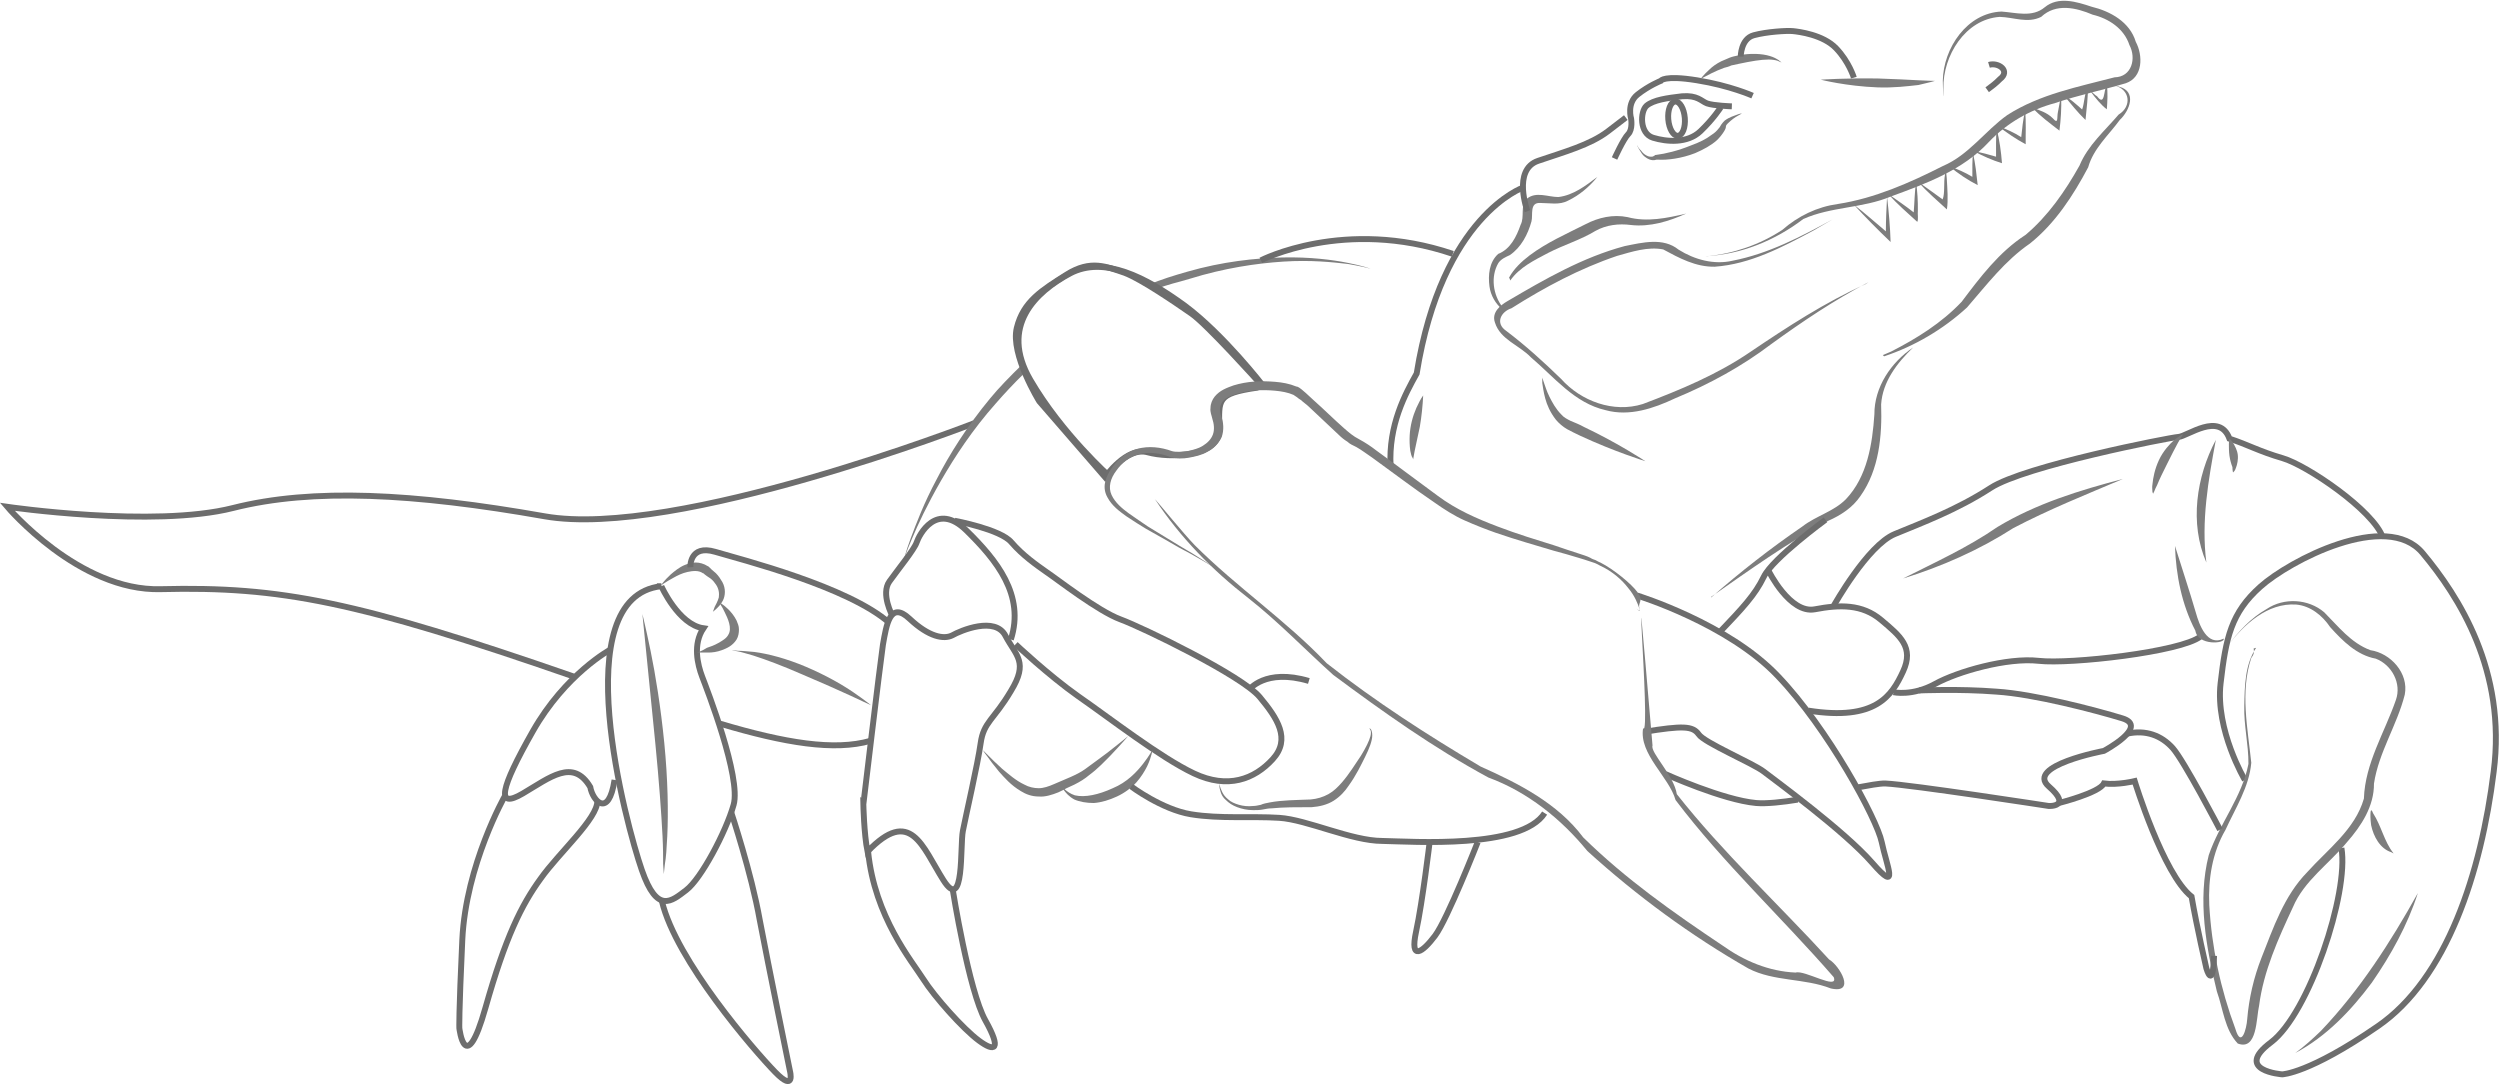 <svg xmlns="http://www.w3.org/2000/svg" viewBox="0 0 422 183">
  <path fill="none" stroke="#6d6d6d" stroke-miterlimit="10" d="M164.427 71.44s-50.392 19.61-72.492 15.71c-22.1-3.9-39.2-4.8-52.6-1.4-13.4 3.4-38.1-.2-38.1-.2s12.1 14.3 25.9 13.9c20.2-.5 33.133 2.057 69.733 14.757m24.66 7.943c10.988 3.27 19.332 4.645 25.407 2.9" class="st18"/>
  <path fill="none" stroke="#6d6d6d" stroke-miterlimit="10" d="M103.035 109.65s-7.6 4.1-13.1 13.8c-5.5 9.7-6.3 13.2-1.7 10.5 4.6-2.7 8.5-6 11.4-1.1.4 2.3 3.1 5.4 4.1-1.2" class="st18"/>
  <path fill="none" stroke="#6d6d6d" stroke-miterlimit="10" d="M111.635 98.95s2.9 6.5 7.1 7.1c-1.8 2.7-1 6.1-.2 8.2.8 2.1 6.6 17 5.3 21.6-1.3 4.6-5.5 12.5-8 14.4-2.5 1.9-4.9 4.1-7.5-3.4-2.6-7.5-13.1-46.1 3.3-47.9z" class="st19"/>
  <path fill="#7d7d7d" d="M112.035 147.55s.1-.6.2-1.7c.2-1.1.3-2.7.4-4.7.2-4 .1-9.6-.5-15.7s-1.5-11.6-2.3-15.5c-.8-3.9-1.4-6.3-1.4-6.3l2.2 22c.6 6.1 1 11.6 1.2 15.5.1 2 .1 3.6.1 4.7.1 1.1.1 1.7.1 1.7z" class="st20"/>
  <path fill="none" stroke="#6d6d6d" stroke-miterlimit="10" d="M123.435 137.15s3.4 10.2 4.8 18.1c1.5 7.9 5.1 25.5 5.1 25.5s1 3.8-2.5.2c-3.5-3.6-16.7-18.8-19.1-28.8m-26.5-17.8s-6.6 11.6-7.2 24.3c-.6 12.8-.5 14.9-.5 14.9s1 8.6 4.4-3.4c3.4-12 6.1-17.4 9.3-21.8 3.1-4.4 9.7-10.2 9.6-13.2" class="st18"/>
  <path fill="#7d7d7d" d="M120.335 103.25s.2-.1.5-.4c.3-.3.8-.7 1.2-1.5.4-.8.5-2-.1-3.1-.3-.5-.6-1-1.1-1.5-.2-.2-.5-.4-.7-.6l-.1-.1-.2-.2c-.1-.1-.3-.3-.4-.3-.6-.4-1.4-.6-2-.6-.7 0-1.3.2-1.8.4-1 .4-1.8 1.1-2.4 1.6-1.2 1.1-1.7 1.9-1.7 1.9s.8-.6 2.1-1.3c.7-.4 1.5-.8 2.4-1 .9-.2 1.9-.3 2.6.2.1 0 .2.1.3.2l.4.3c.2.1.4.3.6.4.4.3.7.7.9 1 .5.7.6 1.5.5 2.2-.2.7-.5 1.2-.7 1.6-.2.6-.3.8-.3.8z" class="st20"/>
  <path fill="#7d7d7d" d="M117.635 110.15h2c.6 0 1.4-.1 2.2-.4.8-.3 1.8-.7 2.5-1.8.3-.5.4-1.1.4-1.7 0-.6-.2-1-.4-1.5-.4-.8-.9-1.4-1.4-1.9-.9-.9-1.6-1.2-1.6-1.2s.5.6 1 1.7c.5 1 1.3 2.7.6 3.8-.3.6-1 1-1.7 1.4-.7.4-1.3.6-1.9.8-.9.6-1.7.8-1.7.8z" class="st20"/>
  <path fill="none" stroke="#6d6d6d" stroke-miterlimit="10" d="M150.135 105.15c-6.9-6.1-25-10.7-29.4-12-4.4-1.3-4.2 2.6-4.2 2.6" class="st18"/>
  <path fill="none" stroke="#6d6d6d" stroke-miterlimit="10" d="M281.09 130.65s9.745 4.4 15.345 4.9c1.68.15 4.584-.155 7.023-.57m10.24-2.087c1.62-.298 3.55-.665 4.537-.642 4.3.2 27.6 3.8 27.6 3.8s4 .2 0-3.3 9.3-6 9.3-6 7.7-4.1 3.1-5.5c-4.6-1.4-14.9-4.1-21.2-4.5-6.3-.5-13.1-.2-13.1-.2"/>
  <path fill="#7d7d7d" d="M123.535 109.75s.4.1 1 .2 1.5.4 2.6.7c2.2.7 5.1 1.8 8.3 3.2 6.4 2.7 11.6 5.2 11.6 5.2s-1.1-.9-3-2.2c-1.9-1.3-4.7-2.9-8-4.3s-6.4-2.2-8.7-2.5c-1.2-.1-2.1-.2-2.8-.2-.6-.1-1-.1-1-.1zm48.782-47.997c-1.714 1.674-3.77 3.76-5.182 5.498-3.9 4.7-6.9 9.5-9 13.6-2.2 4.1-3.5 7.6-4.4 10-.9 2.4-1.2 3.8-1.2 3.8s.4-1.4 1.4-3.7c1-2.4 2.6-5.8 4.9-9.8 2.3-4 5.3-8.6 9.3-13.1 1.348-1.55 3.095-3.422 4.652-4.93m22.2-14.25c2.248-.93 3.674-1.14 5.848-1.813 5.8-1.8 11.2-2.6 15.8-2.9 4.6-.3 8.3.1 10.9.4 2.4.4 3.8.8 3.8.8s-1.3-.5-3.9-1c-2.5-.5-6.3-1-10.9-.9-4.6.1-10.2.7-16.1 2.4-2.435.702-4.22 1.24-6.747 2.27" class="st20"/>
  <path fill="none" stroke="#6d6d6d" stroke-miterlimit="10" d="M212.835 43.95s14.1-7.3 32.4-1.1" class="st18"/>
  <path fill="none" d="M212.535 64.55s-11.2-12.4-16.3-15.4c-5.1-3-10.6-5.5-14.3-3.5-3.7 2-8.5 4-9.1 7.3-.6 3.3-3.4 7.1 2.7 14.2 6.1 7.2 11.9 14 11.9 14s1.3-7.3 8.4-4.8c7.1 2.4 10.2-3.1 10-4.7-.1-1.6-1.9-7.7 7.4-6.5" class="st8"/>
  <path fill="none" stroke="#6d6d6d" stroke-miterlimit="10" d="M212.535 64.55s-8.8-9.8-11.4-11.6c-2.6-1.8-8.4-5.8-11.3-6.9-3-1-5.7-2.3-9.8.3-4.1 2.6-7.3 4.5-8.4 9-1.1 4.5 3.8 12.4 3.8 12.4l11.1 12.8s3.6-5.2 7.2-4.2 12.2.9 12.1-4c-.1-4.9-.5-5.9 6.3-6.9.9-.2.4-.9.4-.9z" class="st18"/>
  <path fill="none" stroke="#6d6d6d" stroke-miterlimit="10" d="M213.235 65.15s-6.7-8.7-13.3-13.6c-6.6-4.8-13.6-8.4-19.3-5.4-5.8 3.1-12 8.9-6.7 18s13.4 16.3 13.4 16.3" class="st18"/>
  <path fill="none" stroke="#6d6d6d" stroke-miterlimit="10" d="M276.365 100.53s15.37 4.72 23.77 13.62c8.4 8.8 16.7 24.1 17.5 28 .8 3.9 3.1 8.9-1.6 3.5s-16.5-14-18.3-15.4c-1.8-1.4-10.1-4.9-11-6.3-1-1.4-2.6-1.5-9.3-.4" class="st21"/>
  <path fill="none" stroke="#6d6d6d" stroke-miterlimit="10" d="M257.135 31.65s-13.7 4.7-18 31.4c-1.9 3.4-4.8 8.7-4.4 15.7m-89 57s2.8-23.5 3.3-26.9c.6-3.4 1.2-7.5 4.5-4.4 3.3 3.1 5.8 3.5 7.2 2.8 1.4-.8 7.3-3.3 9 .1 1.8 3.4 3.9 4.4.9 9.3-2.9 4.9-4.6 5.2-5.1 8.8-.5 3.6-2.5 12.2-3 14.8-.5 2.5.3 14-3.3 8.3-3.6-5.7-5.5-12.4-12.8-4.8-.6-3-.7-8-.7-8z" class="st18"/>
  <path fill="#7d7d7d" d="M204.87 95.747s-2.735-1.896-5.735-3.596c-1.5-.9-3.3-2-5.4-3.3-1-.7-2.1-1.4-3.2-2.2-1.1-.8-2.3-1.8-2.9-3.1-.6-1.3-.2-2.8.8-4.1.9-1.3 2.3-2.4 3.9-2.8 1.6-.4 3.5-.2 5.2.5 1.1.3 2.1.3 3.2.1 1-.2 2.1-.4 3.1-1 1-.5 1.9-1.4 2.4-2.5.4-1.2.3-2.5-.1-3.5-.3-.9-.3-1.7.2-2.4s1.5-1.1 2.5-1.4c2-.6 4.2-.7 6.4-.5 1.1.1 2.2.3 3.1.7.1.1.2.1.3.2.1.1.2.1.3.2.2.2.4.3.7.5.4.4.9.7 1.3 1.1l5.1 4.8c.4.4.9.8 1.4 1.1.2.2.5.4.7.5l.8.4c.9.5 1.8 1.2 2.7 1.8 3.6 2.6 7 5.2 10.4 7.5 1.7 1.2 3.4 2.3 5.2 3.1 1.8.8 3.6 1.5 5.3 2.1 3.5 1.2 6.7 2.1 9.7 3 1.5.4 2.9.8 4.2 1.2.7.2 1.3.4 1.9.6l.9.3c.3.1.6.3.8.4 2.2 1 3.8 2.5 4.8 3.8 1.1 1.3 1.6 2.6 1.9 3.5.3.9-.48-.04-.48-.04s.78.84.48-.06c-.3-.9.78-1.28-.32-2.68-1-1.4-4.08-3.92-6.28-5.02-.3-.1-.6-.3-.8-.4-.3-.1-.6-.2-.9-.4-.6-.3-1.3-.5-1.9-.7-1.3-.4-2.7-.9-4.2-1.4-2.9-.9-6.2-1.9-9.6-3.2-3.4-1.3-6.9-2.8-10.1-5.2-3.3-2.4-6.7-5-10.3-7.6-.9-.7-1.8-1.3-2.9-1.9-1-.5-1.8-1.2-2.6-1.9-1.7-1.5-3.3-3.1-5.1-4.7-.4-.4-.9-.8-1.3-1.2-.2-.2-.5-.4-.7-.6-.1-.1-.3-.2-.4-.3-.2-.1-.3-.2-.5-.2-1.2-.5-2.4-.7-3.6-.8-2.4-.2-4.7-.1-7 .6-1.1.4-2.3.8-3.2 1.9-.4.5-.7 1.2-.7 1.9-.1.7.2 1.3.3 1.8.3.9.4 1.9.1 2.7-.3.8-.9 1.4-1.7 1.9-.8.5-1.7.7-2.6.9-.9.1-1.9.2-2.6 0-1.9-.7-4-.9-5.8-.4-1.9.5-3.4 1.8-4.4 3.3-.5.7-.9 1.5-1.1 2.4-.2.9 0 1.8.4 2.5.8 1.5 2.1 2.4 3.2 3.2 1.2.8 2.3 1.5 3.3 2.1 2.1 1.2 4.037 2.25 5.537 3.15 3.1 1.6 5.9 3.35 5.9 3.35z" class="st20"/>
  <path fill="#7d7d7d" d="M282.835 135.05c8.07 10.66 17.94 19.82 26.7 29.9.85 2.28-4.95-1.27-6.42-.78-4.54-.2-8.7-1.96-12.37-4.58-8.2-5.48-16.4-11.25-23.5-18.24-4.3-5.75-10.9-9.1-17.3-11.95-9-5.33-17.8-11-26-17.45-6.9-7.25-15.2-12.85-22.3-19.95-2-2.08-6-7.02-6.7-7.75 4.3 6.5 9.7 12 15.8 16.73 5.1 4.02 9.5 8.63 14.3 12.94 8.4 6.24 17 12.36 26.2 17.33 6.6 2.42 12.3 7 16.7 12.4 8.3 7.55 17.5 14.3 27.2 19.84 4.3 2.22 9.4 1.6 13.9 3.36 4.3.97 1.5-3.83-.3-4.9-8.5-9.3-17.9-18-25.7-27.9-.482-3.168-4.517-7.027-4.1-8.2-4.1-48.03-.13-.45-1.588-2.94-.742 4.38 4.374 8.207 5.478 12.14z"/>
  <path fill="none" stroke="#6d6d6d" stroke-miterlimit="10" d="M160.835 150.25s2.7 17 5.5 22 1.6 5.4-1.1 3.4c-2.7-2-7.5-7.4-9.4-10.4-1.9-3-8.2-10.5-9.3-21.5m4.1-39.8s-2-3.7-.5-5.8c1.5-2.1 4.2-5.4 4.6-6.6.4-1.2 3.3-7 8.4-2 5.1 5 9.9 10.9 7.5 18.4" class="st18"/>
  <path fill="none" stroke="#6d6d6d" stroke-miterlimit="10" d="M161.15 87.904s7.785 1.447 9.585 3.647c1.9 2.2 4.2 3.8 5.9 5 1.8 1.2 8.7 6.6 12.5 8 3.8 1.4 20.5 9.5 23.5 13.1 3 3.6 5.3 7.1 2.2 10.5-3.1 3.4-7.6 5.1-13.3 2.4-5.7-2.7-14.3-9.4-19.5-13-5.1-3.6-10.6-8.8-10.6-8.8" class="st18"/>
  <path fill="#7d7d7d" d="M165.935 126.65s.2.4.7 1c.4.6 1.1 1.5 2 2.6.9 1 2 2.3 3.7 3.3.8.5 1.8.9 3 .9 1.1.1 2.3-.3 3.3-.7.5-.2 1-.5 1.4-.7.5-.2.8-.4 1.3-.6 1-.5 1.8-1 2.5-1.6 1.5-1.1 2.6-2.3 3.6-3.3 1.9-2 3-3.3 3-3.3s-1.3 1.1-3.5 2.8c-1.1.8-2.4 1.8-3.8 2.8-.7.5-1.5.9-2.4 1.3-.4.2-1 .4-1.4.6-.5.2-.9.4-1.4.6-.9.4-1.8.7-2.6.7s-1.7-.2-2.4-.6c-1.5-.7-2.7-1.8-3.8-2.7-1-.9-1.8-1.7-2.3-2.2l-.9-.9z" class="st20"/>
  <path fill="#7d7d7d" d="M179.235 132.75s0 .1.1.2.1.3.3.5c.3.4.8 1 1.7 1.5.9.4 2.1.6 3.3.6 1.3-.1 2.6-.5 3.9-1.1 1.3-.6 2.5-1.5 3.3-2.4.8-.9 1.4-1.9 1.8-2.7.8-1.7.9-2.8.9-2.8s-.5 1-1.6 2.4-2.7 3.1-5.1 4.1c-2.4 1.1-4.7 1.6-6.4 1.2-1.5-.5-2.2-1.6-2.2-1.5z" class="st20"/>
  <path fill="none" stroke="#6d6d6d" stroke-miterlimit="10" d="M210.835 116.45s2.7-3.7 10.1-1.5" class="st18"/>
  <path fill="#7d7d7d" d="M205.835 132.25s-.1.5.2 1.4c.1.4.4 1 .9 1.4.5.5 1.1.9 1.9 1.2.8.3 1.7.5 2.7.5.5 0 1.1 0 1.6-.1s1-.2 1.5-.2c2-.2 4.3-.2 6.8-.2 1.3-.1 2.6-.4 3.7-1.1 1.1-.7 1.9-1.6 2.5-2.5 1.3-1.8 2.1-3.5 2.8-4.9.7-1.4 1.2-2.7 1.2-3.6 0-.5-.1-.8-.2-1-.1-.2-.3-.2-.3-.2s.1.1.2.3c.1.2.1.6 0 1-.2.8-.8 2-1.6 3.3-.9 1.3-1.9 3-3.2 4.5-.7.8-1.4 1.5-2.3 2-.9.5-1.9.8-3 .9-2.4.1-4.8.1-6.9.5-.5.1-1.1.2-1.5.4-.5.1-.9.2-1.3.2-.9.1-1.7 0-2.4-.2s-1.4-.5-1.8-.9c-.5-.4-.8-.8-1-1.2-.5-1-.5-1.5-.5-1.5z" class="st20"/>
  <path fill="none" stroke="#6d6d6d" stroke-miterlimit="10" d="M190.935 132.75s5.2 3.9 10.1 4.7c4.9.8 10.2.3 14.9.6 4.7.3 12.2 3.9 17.4 3.9 5.2.1 23.5 1.4 27.4-4.7" class="st18"/>
  <path fill="none" stroke="#6d6d6d" stroke-miterlimit="10" d="M249.435 142.15s-5.1 13-7.2 15.8c-2.1 2.8-4.3 4.4-3.2-.7 1.1-5.1 2.3-15.2 2.3-15.2" class="st18"/>
  <path fill="#7d7d7d" d="M277.735 77.85s-4.5-3-10.4-5.8c-.7-.4-1.5-.7-2.2-1-.6-.3-1.2-.6-1.6-1.1-.9-.9-1.5-2-2-3s-.7-1.8-.9-2.3l-.3-.9v.9c.1.6.2 1.5.5 2.6s.8 2.3 1.8 3.6c.5.6 1.2 1.2 1.9 1.6.7.4 1.4.7 2.2 1.1 5.8 2.7 11 4.3 11 4.3z" class="st20"/>
  <path fill="#7d7d7d" d="M288.835 100.75c6.44-4.5 12.85-9.1 19.78-12.84 2.12-.94 4.12-2.23 5.44-4.2 3.15-4.45 3.66-10.15 3.48-15.45.24-3.8 2.68-7 5.4-9.6-3.73 2.5-6.57 6.7-6.54 11.3-.34 5-1.2 10.5-4.8 14.3-2.07 2.1-5.02 2.8-7.34 4.6-5.4 3.7-10.52 7.7-15.42 12z"/>
  <path fill="none" stroke="#6d6d6d" stroke-miterlimit="10" d="M308.135 87.75s-8.9 6.5-10.4 9.6c-1.5 3.1-3.6 5.3-7.5 9.4" class="st18"/>
  <path fill="none" stroke="#6d6d6d" stroke-miterlimit="10" d="M298.535 96.35s3.6 7.3 7.8 6.5c4.2-.8 8-.9 11.2 1.8 3.2 2.7 5.6 4.6 3.7 8.7-1.9 4.1-4.6 8.4-16 6.6" class="st18"/>
  <path fill="none" stroke="#6d6d6d" stroke-miterlimit="10" d="M309.535 102.25s5.7-10.2 10.3-12.1c4.6-1.9 10.5-4.1 16.2-7.8 5.7-3.7 30.2-8.5 31.7-8.6 1.5-.1 6.9-4.3 8.6.3 3.1 1 4.9 2.1 9 3.3 4.1 1.2 15.3 8.8 16.9 13.4m-82.6 26.1s3.2.7 7-1.4c3.8-2.1 12.2-4.5 17.5-3.9 5.3.6 24-1.5 27.3-4.1" class="st18"/>
  <path fill="#7d7d7d" d="M376.935 79.75l.2-.2c.1-.1.2-.3.3-.6.2-.5.4-1.4.3-2.2-.1-.8-.5-1.5-.8-2-.3-.5-.6-.7-.6-.7s-.1.4-.1.9 0 1.3.1 2 .3 1.4.5 1.9c0 .6.1.9.1.9zm-13.5 3.6l.2-.4c.1-.3.3-.7.5-1.1.4-1 1-2.2 1.7-3.6s1.3-2.6 1.8-3.5c.5-.9.9-1.5.9-1.5s-.6.3-1.5 1c-.8.7-1.9 1.9-2.6 3.4-.7 1.5-1 3-1.1 4.1-.1.5 0 1 0 1.3.1.2.1.3.1.3z" class="st20"/>
  <path fill="#7d7d7d" d="M367.135 92.15c.17 4.92 1.15 9.92 3.44 14.3.42 2.6 5.13 2.2 4.78 1.35-2.8 1.38-4.13-2.36-4.7-4.4-1.1-3.77-2.35-7.5-3.52-11.25zm5.3 2.8c-.9-6.92.33-13.9 1.6-20.7-3.3 6.25-4.47 14.08-1.6 20.7zm-51.2 2.7c6.53-2.02 12.84-4.8 18.6-8.5 6-3.15 12.28-5.66 18.5-8.3-7.3 1.9-14.66 4.18-21.16 8.1-5 3.46-10.54 5.97-15.94 8.7z"/>
  <path fill="none" stroke="#6d6d6d" stroke-miterlimit="10" d="M378.935 131.65s-5-8.4-4.1-16.3c.9-7.8 1.8-11.9 6.7-16.3s21.3-13 27.4-5.7c6.1 7.3 14.2 19.9 12 36.9-2.1 17-7.9 35-19.6 43-11.6 8-16.1 8.1-16.1 8.1s-8.3-.6-1.9-5.4c6.4-4.8 13.2-25.2 11.9-32.8" class="st18"/>
  <path fill="#7d7d7d" d="M380.835 109.35c-1.9 2.82-1.93 6.48-2 9.77-.1 3.3.73 6.56.7 9.83-1.07 5.57-4.9 10.1-6.7 15.4-1.93 7.6-.44 15.53 1.37 23 1.06 2.95 1.3 6.43 3.53 8.8 3.32 1.25 3.1-4.3 3.6-6.4.75-5.83 3.23-11.3 5.7-16.6 1.9-4.5 6.1-7.3 9.14-11 2.43-2.76 4.58-6.07 4.55-9.88.8-5.3 3.9-9.86 5.2-15.02.7-3.62-2.4-7-5.8-7.5-3.3-1.23-5.4-4-7.8-6.4-2.7-2.3-6.8-2.5-9.7-.56-2.7 1.53-4.8 3.82-6.6 6.26 2.7-3.6 6.7-7.34 11.6-7 2.4.23 4.4 1.86 5.7 3.8 2.1 2.33 4.5 4.74 7.7 5.33 2.7 1.03 4.4 4.17 3.4 6.97-1.9 5.5-5.2 10.66-5.4 16.65-1.5 5.22-6.1 8.55-9.6 12.45-3.9 4-5.7 9.4-7.7 14.45-1.3 3.33-2.1 6.8-2.4 10.35-.1 1.58-1 5-2 1.6-2.5-6.7-4-13.76-4.4-20.88-.2-4.37.5-8.86 2.73-12.68 1.67-3.66 4-7.24 4.36-11.33-.6-5.8-1.9-12 0-17.7.47-.6.5-1 .4-1.6zm23.2 34.7c-1.6-2-2.06-4.64-3.46-6.78-.63-1.66-.45 1.35-.33 2.02.4 1.9 1.5 3.96 3.4 4.56l.3.17.1.03zm-16.6 33.7c5.24-2.77 9.42-7.17 12.93-11.88 3.23-4.67 6.02-9.7 7.77-15.12-4.62 8.3-9.8 16.38-16.38 23.28-1.37 1.32-2.77 2.6-4.32 3.72z"/>
  <path fill="none" stroke="#6d6d6d" stroke-miterlimit="10" d="M347.535 135.55s6.8-1.7 7.6-3.3c2.3.3 5.2-.4 5.2-.4s4.8 15.7 9.6 19.5c.9 5.2 2.5 12.1 2.5 12.1s1.1 3.9 1.3-2.1m1-21.3s-6.1-11.7-8-13.8c-1.9-2.1-4.5-3.1-7.7-2.4" class="st18"/>
  <path fill="#7d7d7d" d="M253.635 51.85c-1.62-2.07-2.06-5.17-.7-7.47.48-.68 1.2-.98 1.93-1.32 1.9-1.3 3.05-3.5 3.65-5.7.28-1.1-.36-3.2 1.47-3.1 1.57 0 3.25.4 4.72-.4 1.88-.9 3.56-2.3 4.93-4-1.98 1.5-4.07 3.1-6.58 3.4-1.76 0-3.78-1-5.34.3-1.17 1.2-.3 3-1.04 4.4-.7 2-1.73 4.1-3.78 4.9-1.54 1.4-1.72 3.6-1.47 5.5.2 1.5 1 2.9 2.2 3.9z"/>
  <path fill="none" stroke="#6d6d6d" stroke-miterlimit="10" d="M257.835 35.65s-2.6-7 1.8-8.5 8.8-2.7 11.8-5l3-2.3m-1.9 6.9s1.5-3.3 2.3-4.1c.8-.8.5-2.6.5-2.6s-.8-2.6 1.1-4.1c1.9-1.5 3.9-2.3 3.9-2.3s.5-1 6.1-.1 9.4 2.6 9.4 2.6" class="st18"/>
  <path fill="#7d7d7d" d="M300.735 10.55s-.1-.1-.5-.4c-.3-.2-.8-.5-1.5-.7-1.3-.4-3.3-.5-5.3-.1-.5.1-1 .2-1.5.4s-.9.4-1.4.6c-.8.4-1.5.9-2 1.4-1 .9-1.5 1.6-1.5 1.6s.7-.4 1.9-1c.6-.3 1.3-.6 2.1-.9.4-.1.8-.2 1.2-.4l1.4-.3c1.9-.4 3.6-.7 4.9-.7.6 0 1.2.1 1.5.2.4.2.7.3.7.3z" class="st20"/>
  <path fill="none" stroke="#6d6d6d" stroke-miterlimit="10" d="M293.835 9.55s0-3 2.2-3.6c2.2-.6 5.6-.8 6.6-.7 1 .1 5.1.6 7.3 2.9s3 4.96 3 4.96" class="st18"/>
  <path fill="#7d7d7d" d="M326.635 13.65s-1.1 0-2.8-.1c-1.7-.1-4.1-.2-6.8-.3-5.3-.1-9.7.2-9.7.2s4.3 1.1 9.6 1.3c2.7.1 5.1-.2 6.9-.4 1.8-.4 2.8-.7 2.8-.7z" class="st20"/>
  <path fill="#7d7d7d" d="M287.835 43.25c6-.27 11.8-2.65 16.56-6.28 4.68-2.1 10.04-1.8 14.77-3.8 5.93-2.16 12.16-4.45 16.55-9.2 3.04-3.2 6.95-5.44 11.2-6.58 3.92-1.33 7.97-2.17 11.92-3.34 2.92-1 2.92-4.68 1.68-7-1-3.34-4.28-5.15-7.47-5.92-2.5-.83-5.6-1.8-7.9.1-2.1 1.77-4.9.88-7.3.72-5.8.23-9.8 6.16-9.9 11.66 0 1.38.2 4.35.1 1.3-.1-5.5 3.7-11.66 9.5-12.06 2.4.06 4.7 1.14 7 0 2.5-2.35 5.9-1.56 8.7-.37 2.7.64 5.3 2.35 6.2 5.12 1.2 2.25.4 5.4-2.5 5.45-6.1 1.6-12.6 2.84-18.1 6.36-3.8 2.7-6.5 6.75-10.9 8.62-5.6 2.84-11.5 5.44-17.7 6.4-3.5.48-6.7 2.02-9.4 4.38-3.8 2.5-8.2 4-12.7 4.44z"/>
  <path fill="#7d7d7d" d="M314.935 47.95c-6.86 3.08-13.18 7.2-19.4 11.4-5.6 3.84-11.9 6.46-18.23 8.85-4.94 1.55-10.42-.47-13.8-4.25-2.94-2.86-6-5.64-9.26-8.1-1.9-1.3-.9-3.23.9-3.82 5.6-3.54 11.5-6.7 17.8-8.83 2.5-.7 5.2-1.6 7.8-1.1 2.7 1.46 5.5 2.98 8.7 2.92 6-.42 11.4-3.3 16.6-6.07l3.3-1.92c-5.3 2.9-10.8 5.8-16.9 6.98-3.1.72-6.4-.17-9.1-1.87-2.6-2.1-6.1-1.2-9.1-.6-7.1 1.9-13.5 5.6-19.8 9.3-1.2.7-2.7 1.9-2.1 3.6.9 2.9 4.1 3.8 6.1 5.9 3.9 3.3 7.3 7.7 12.6 8.9 4 1.1 8.1-.3 11.7-2 5.8-2.4 11.3-5.4 16.3-9.2 5.25-3.8 10.6-7.4 16.35-10.4zm3.1 12.2c5.16-1.72 9.98-4.56 14-8.25 3.3-3.8 6.4-7.9 10.63-10.8 4.25-3.4 7.3-8.1 9.82-12.86.9-3.2 3.44-5.4 5.34-8 1.7-1.6 2.9-4.8-.1-5.6-.8-.3-2.7-.8-.8-.2 2.6.6 3 3.5.7 4.9-2.3 2.7-5.2 5.2-6.6 8.6-2.4 4.3-5.3 8.5-9.1 11.7-4.5 2.9-7.7 7.2-10.8 11.3-3.4 3.6-7.6 6.2-11.9 8.4l-1.4.6z"/>
  <path fill="none" stroke="#6d6d6d" stroke-miterlimit="10" d="M335.735 10.95c1.6-.48 3.68 1.02 1.86 2.4-.65.67-1.4 1.25-2.16 1.8"/>
  <ellipse cx="-42.983" cy="280.434" fill="none" stroke="#6d6d6d" stroke-miterlimit="10" class="st18" rx="2.9" ry="1.4" transform="rotate(-94.665)"/>
  <path fill="#7d7d7d" d="M254.935 47.35c1.55-2.23 4.1-3.44 6.42-4.67 2.6-1.34 5.45-2.18 7.95-3.7 1.82-1.02 3.95-1.27 6-1 3.2.37 6.42-.62 9.33-1.93-3.22.76-6.63 1.48-9.9.6-2.43-.5-4.93.06-7.1 1.2-3.2 1.62-6.54 3.08-9.44 5.26-1.35 1.03-2.64 2.24-3.46 3.74.07.16.17.32.2.5z"/>
  <path fill="none" stroke="#6d6d6d" stroke-miterlimit="10" d="M292.335 17.95s-3.1-.1-4.2-.5c-1-.4-1.6-1.4-4.2-1.2-2.5.3-4.8.6-6 1.6-1.1 1-1.2 4.7 1.1 5.4 2.3.7 5.8 1 8-1.1s3.4-4 3.4-4" class="st18"/>
  <path fill="#7d7d7d" d="M238.535 77.55c.3-1.85.77-3.67 1.13-5.5.3-1.76.48-3.53.57-5.3-.48.64-.8 1.4-1.15 2.1-.64 1.46-1.04 3.03-1.13 4.63-.04.87-.02 1.75.1 2.6.12.4.13.88.4 1.22.04.07.07.16.08.25z"/>
  <path fill="#7d7d7d" d="M276.335 24.55s0 .1.1.2c.1.2.2.4.4.7.2.3.4.7.8 1 .4.3 1.1.8 2 .5h.2c1.6.1 4-.2 6.3-1.1 1.4-.6 2.7-1.3 3.7-2.2.5-.5.9-1 1.2-1.5.2-.3.3-.6.3-.8 0-.2.2-.4.3-.5.6-.6 1.3-1.1 1.7-1.3.5-.3.7-.4.7-.4s-.3 0-.8.2-1.3.4-2.1 1c-.2.2-.4.4-.6.7-.2.3-.2.4-.4.6-.3.4-.7.8-1.2 1.1-.9.7-2.1 1.3-3.5 1.8-2.2.9-4.3 1.4-5.9 1.6-.1 0-.2 0-.2.1-.1 0-.2.1-.2.1-.3.2-.9.1-1.2-.1-.4-.2-.7-.5-.9-.8-.2-.2-.4-.4-.5-.6-.1-.2-.2-.3-.2-.3z" class="st20"/>
  <path fill="#7d7d7d" d="M312.935 34.55c2 2.18 4.07 4.27 6.2 6.3-.08-2.54-.3-5.07-.6-7.6-.1 1.93-.2 3.86-.2 5.8-1.8-1.5-3.54-3.08-5.4-4.5zm5.8-1.8c1.52 1.7 3.22 3.17 4.9 4.7.23-.4.03-1.3.1-1.9.02-1.6-.07-3.2-.3-4.8-.26 1.7-.26 3.4-.4 5.1-1.38-1.1-2.86-2.08-4.3-3.1zm5-2.1c1.52 1.7 3.22 3.17 4.9 4.7.25-1.57.07-3.53-.02-5.25-.07-.76-.2-2.08-.3-.6-.26 1.3.02 3.17-.4 4.16-1.34-1-2.8-2-4.18-3zm5.3-2.6c1.48 1.24 3.1 2.33 4.8 3.2-.2-1.8-.38-3.62-.8-5.4-.13 1.33-.1 2.66-.1 4-1.22-.74-2.56-1.32-3.9-1.8zm4.2-2.5c1.5.8 3.07 1.5 4.7 2-.15-1.95-.42-3.9-.9-5.8-.14 1.56-.1 3.13-.1 4.7-1.2-.35-2.45-.72-3.7-.9zm4-4.3c1.5 1.15 3.04 2.22 4.7 3.1-.03-1.87.1-3.74-.1-5.6-.36 1.4-.5 3.06-.65 4.4-1.2-.78-2.6-1.38-3.95-1.9zm5.8-3.1c1.37 1.48 3 2.66 4.6 3.9.24-1.88.35-3.76.3-5.66-.03-.62-.43 2.03-.56 2.54-.2.87.15 2.2-.88 1.02-.97-.97-2.22-1.33-3.46-1.8zm5.3-2.1c1.2 1.44 2.34 2.9 3.7 4.2.17-1.96.47-3.92.4-5.9-.54 1.24-.6 3.15-.97 4.13-1-.88-1.98-1.78-3.13-2.43zm4.5-.7c.78 1.1 1.92 2.47 2.8 3.1.1-1.4.18-2.8 0-4.2-.56.98-.3 3.8-1.65 2-.45-.22-.7-.67-1.15-.9z"/>
</svg>
